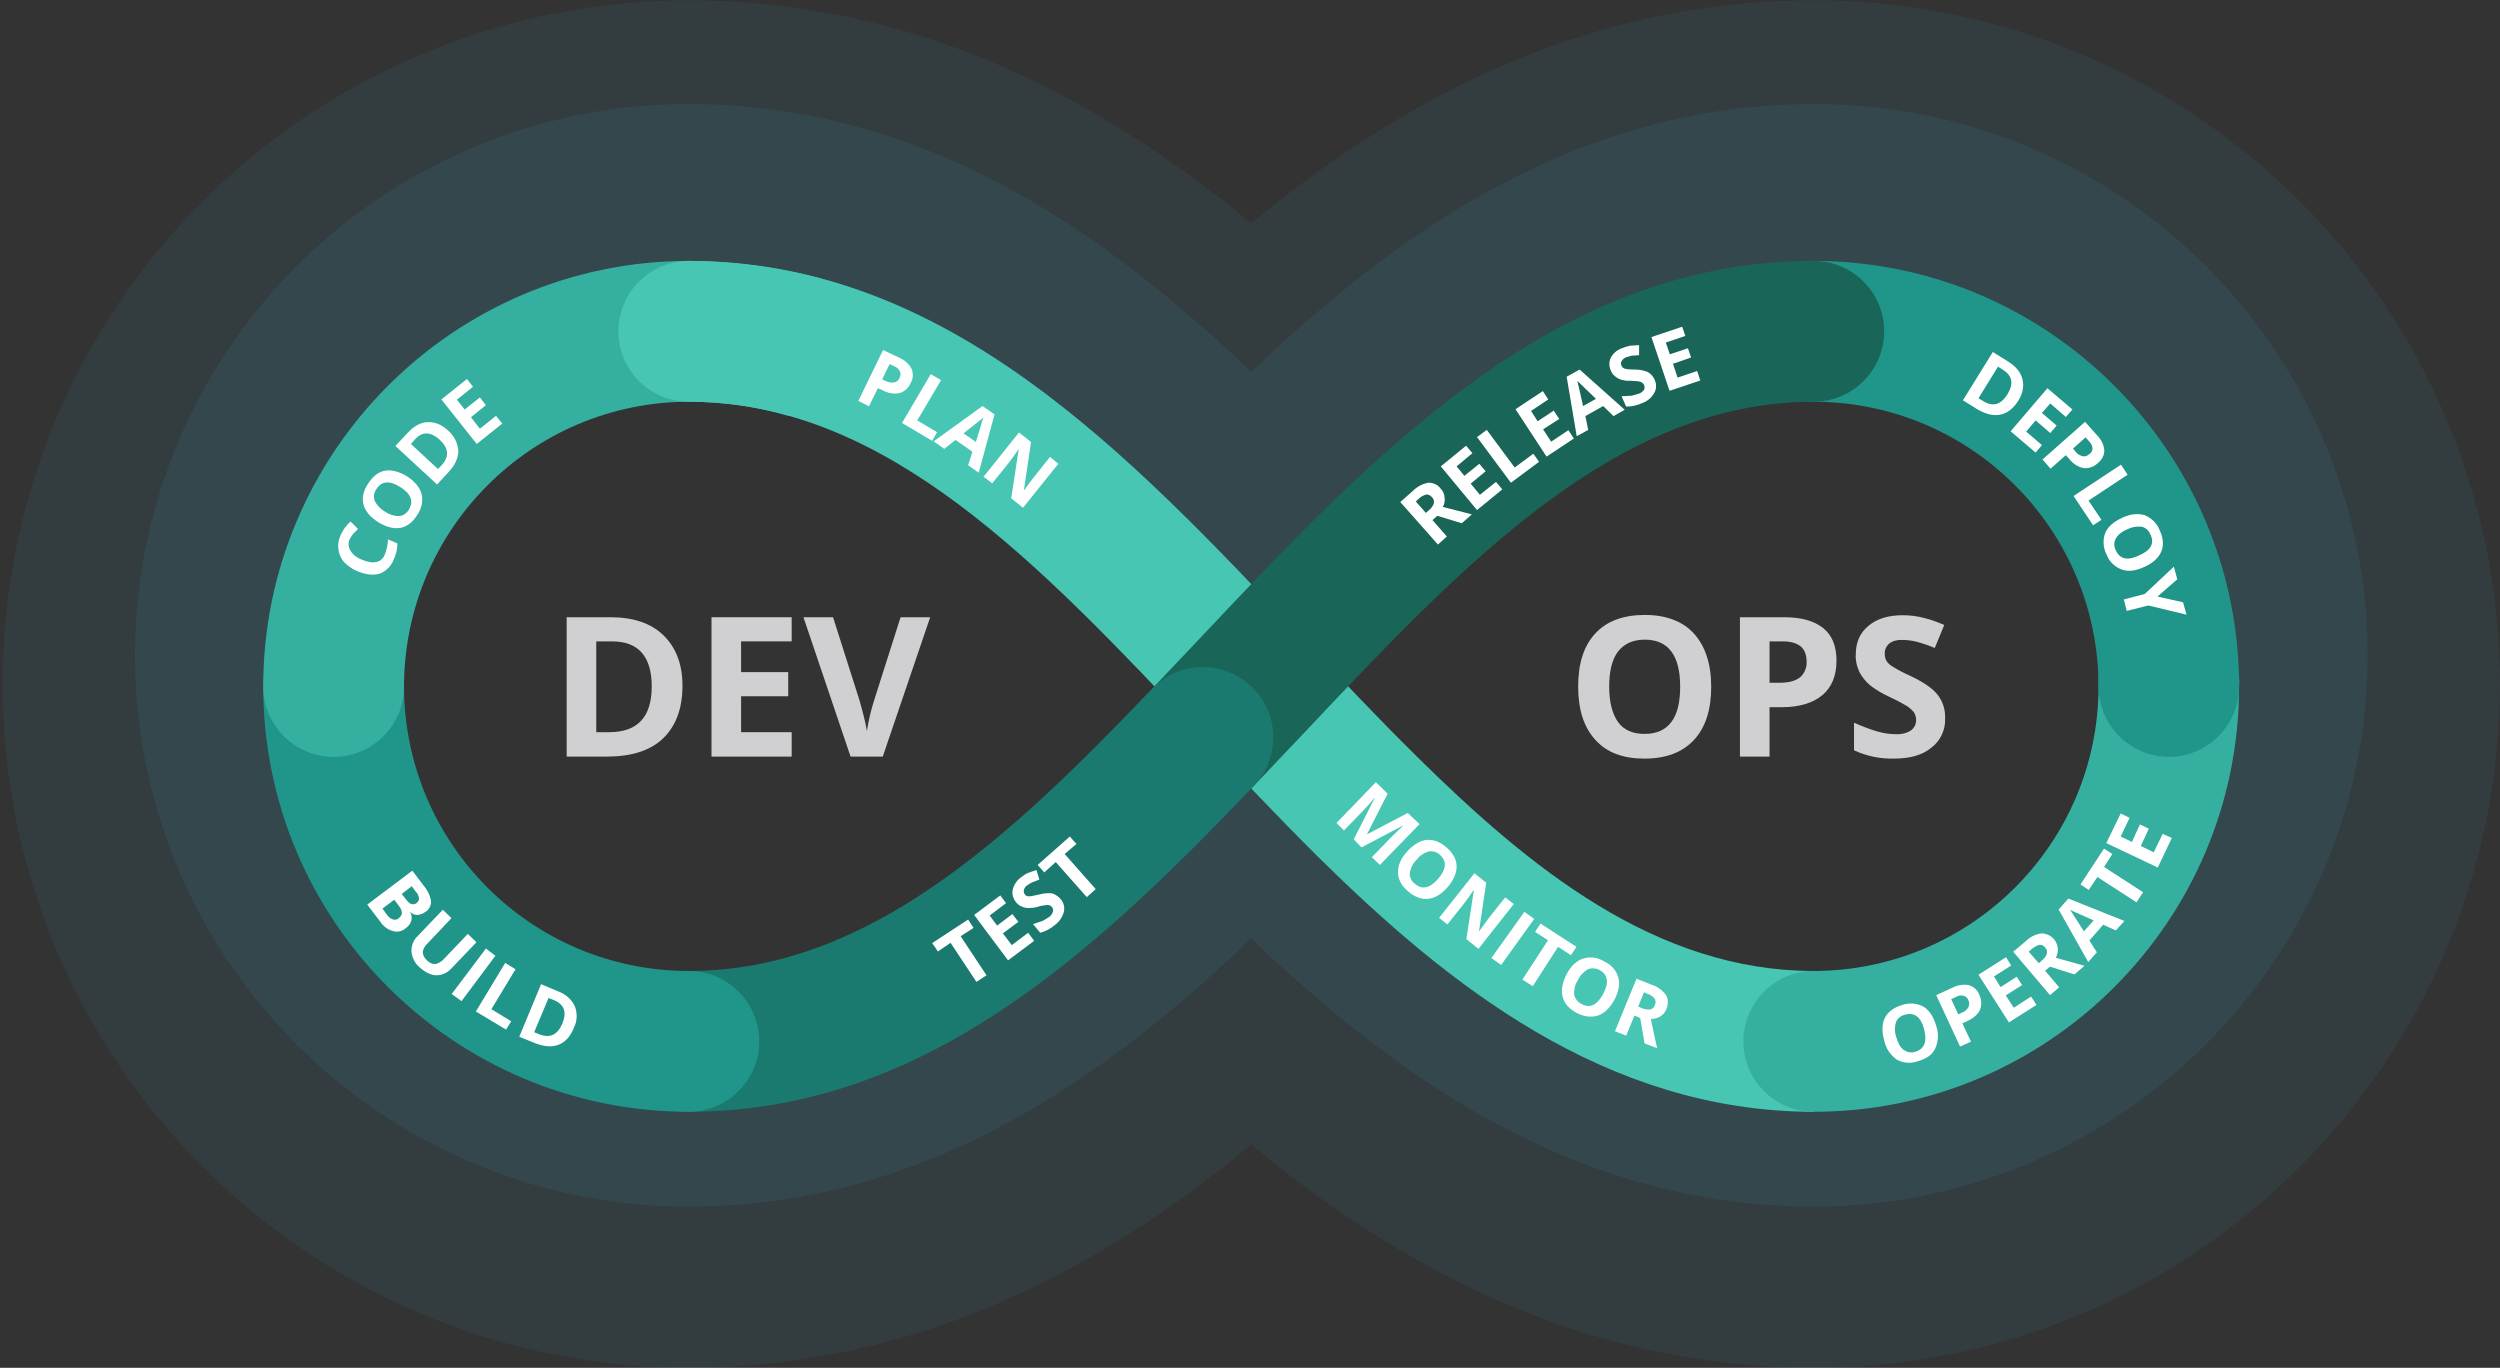 <svg xmlns="http://www.w3.org/2000/svg" xmlns:xlink="http://www.w3.org/1999/xlink" width="870" height="476" version="1.1" viewBox="0 0 870 476"><rect x="0" y="0" width="870" height="476" fill="#333333" stroke="none"/><title>devops-circle</title><desc>Created with Sketch.</desc><g id="Page-1" fill="none" fill-rule="evenodd" stroke="none" stroke-width="1"><g id="devops-circle" fill-rule="nonzero"><path id="Transparency_Loop_02" fill="#3BABC8" d="M851.1,145.3 C839.2,117 821.8,91.3 800,69.7 C755.2,25.1 694.5,0 631.2,0.1 C600.5,0.1 570.1,5.4 541.2,15.6 C513,25.6 484.9,40.7 457.6,60.5 C450.2,65.9 442.9,71.5 435.4,77.7 C428,71.5 420.6,65.9 413.3,60.5 C386,40.7 357.9,25.6 329.7,15.6 C300.8,5.4 270.4,0.1 239.7,0.1 C143.9,2.84217094e-14 57.3,57.2 19.7,145.3 C-5.4,204.6 -5.4,271.5 19.7,330.8 C57.3,418.9 143.9,476.1 239.7,476.001 C270.3,476.001 300.7,470.7 329.6,460.5 C357.8,450.5 386,435.4 413.2,415.6 C420.6,410.2 428,404.5 435.4,398.3 C442.9,404.5 450.2,410.2 457.6,415.6 C484.9,435.4 513,450.5 541.2,460.5 C570.1,470.7 600.5,476.001 631.2,476.001 C727,476.2 813.6,419 851.1,330.8 C876.3,271.5 876.3,204.6 851.1,145.3 Z M239.7,362.4 C200.8,362.4 116.1,276.9 116.1,238 C116.1,199.1 195.6,115.3 234.5,115.3 C273.4,115.3 435.4,199.1 435.4,238 C435.4,276.9 278.6,362.4 239.7,362.4 Z M633.9,362.4 C595,362.4 447.6,276.9 447.6,238 C447.6,199.1 595,115.3 633.9,115.3 C672.8,115.3 751.8,199.1 751.8,238 C751.8,276.9 672.8,362.4 633.9,362.4 Z" opacity=".08"/><path id="Transparency_Loop_01" fill="#3BABC8" d="M808.7,153.3 C778.4,82.2 708.5,36.1 631.2,36.2 C580.5,36.2 532.5,53.1 484.7,87.8 C468.8,99.3 453,112.7 435.4,129.4 C419.9,114.4 403.5,100.6 386.2,87.8 C338.3,53.1 290.4,36.2 239.7,36.2 C162.4,36.1 92.5,82.2 62.2,153.3 C41.9,201.1 41.9,255 62.2,302.8 C92.5,373.9 162.4,420 239.7,419.9 C290.4,419.9 338.3,403 386.1,368.3 C402,356.8 417.8,343.4 435.4,326.6 C450.9,341.6 467.4,355.5 484.7,368.3 C532.6,403 580.5,419.9 631.2,419.9 C708.5,419.9 778.3,373.8 808.7,302.8 C829,255 829,201.1 808.7,153.3 Z M239.7,352.4 C200.8,352.4 116.1,266.9 116.1,228 C116.1,189.1 195.6,105.3 234.5,105.3 C273.4,105.3 435.4,189.1 435.4,228 C435.4,266.9 278.6,352.4 239.7,352.4 Z M633.9,352.4 C527,352.4 446.6,293 446.6,228 C446.6,172.8 533.3,105.3 633.9,105.3 C672.8,105.3 762.2,127.6 752.6,228 C742.8,330.2 672.8,352.4 633.9,352.4 Z" opacity=".1"/><g id="OPS" fill="#D0D0D2" transform="translate(549, 214)"><path id="Shape" d="M46.5,25 C46.5,33 44.5,39.2 40.5,43.5 C36.5,47.8 30.8,50 23.3,50 C15.8,50 10.2,47.9 6.2,43.5 C2.2,39.1 0.2,33 0.2,24.9 C0.2,16.8 2.2,10.7 6.2,6.4 C10.2,2.1 16,0 23.4,0 C30.8,0 36.6,2.2 40.5,6.5 C44.4,10.8 46.5,17 46.5,25 Z M11,25 C11,30.4 12.1,34.5 14.1,37.3 C16.1,40.1 19.3,41.4 23.3,41.4 C31.6,41.4 35.7,35.9 35.7,25 C35.7,14.1 31.6,8.6 23.4,8.6 C19.3,8.6 16.2,10 14.1,12.7 C12,15.4 11,19.6 11,25 Z"/><path id="Shape" d="M90.1,15.9 C90.1,21.2 88.4,25.2 85.2,27.9 C82,30.6 77.2,32.1 71.2,32.1 L66.8,32.1 L66.8,49.3 L56.5,49.3 L56.5,0.8 L72,0.8 C77.9,0.8 82.4,2.1 85.5,4.6 C88.6,7.1 90.1,10.9 90.1,15.9 Z M66.8,23.6 L70.2,23.6 C73.4,23.6 75.7,23 77.3,21.8 C78.9,20.5 79.8,18.4 79.7,16.3 C79.7,13.9 79,12.1 77.7,11 C76.4,9.9 74.3,9.2 71.5,9.2 L66.8,9.2 L66.8,23.6 L66.8,23.6 Z"/><path id="Path" d="M127.9,35.9 C128.1,39.9 126.3,43.8 123.1,46.2 C120,48.8 115.6,50 110,50 C105.2,50.1 100.5,49.1 96.2,47.1 L96.2,37.5 C98.9,38.7 101.7,39.8 104.5,40.6 C106.6,41.2 108.7,41.5 110.8,41.5 C112.6,41.6 114.4,41.2 116,40.2 C117.2,39.3 117.9,37.9 117.8,36.4 C117.8,35.5 117.5,34.6 117,33.8 C116.3,33 115.5,32.3 114.6,31.7 C112.6,30.5 110.5,29.4 108.3,28.4 C105.9,27.3 103.7,26 101.7,24.4 C100.2,23.1 99,21.6 98.1,19.9 C97.2,18 96.7,16 96.8,13.9 C96.8,9.6 98.2,6.3 101.2,3.8 C104.2,1.3 108.1,0.1 113.2,0.1 C115.6,0.1 118.1,0.4 120.4,1 C122.9,1.6 125.3,2.5 127.6,3.5 L124.3,11.5 C122.2,10.6 120.1,9.9 117.9,9.3 C116.3,8.9 114.6,8.7 112.9,8.7 C111.3,8.6 109.7,9 108.4,10 C107.4,10.9 106.8,12.2 106.9,13.6 C106.9,14.4 107.1,15.3 107.5,16 C108,16.8 108.7,17.4 109.5,17.9 C111.6,19.2 113.7,20.3 116,21.3 C120.6,23.5 123.7,25.7 125.3,27.8 C127.1,30.1 128,33 127.9,35.9 Z"/></g><g id="DEV" fill="#D0D0D2" transform="translate(197, 214)"><path id="Shape" d="M40.5,24.6 C40.5,32.6 38.2,38.7 33.7,43 C29.2,47.3 22.6,49.3 14,49.3 L0.2,49.3 L0.2,0.8 L15.5,0.8 C23.4,0.8 29.6,2.9 33.9,7.1 C38.2,11.3 40.5,17.1 40.5,24.6 Z M29.8,24.9 C29.8,14.5 25.2,9.2 16,9.2 L10.5,9.2 L10.5,40.8 L15,40.8 C24.9,40.8 29.8,35.5 29.8,24.9 Z"/><polygon id="Path" points="78.5 49.3 50.6 49.3 50.6 .8 78.5 .8 78.5 9.2 60.9 9.2 60.9 19.9 77.3 19.9 77.3 28.3 60.9 28.3 60.9 40.8 78.5 40.8"/><path id="Path" d="M116.4,0.8 L126.7,0.8 L110.2,49.3 L99,49.3 L82.6,0.8 L92.9,0.8 L102.1,29.7 C102.6,31.4 103.1,33.4 103.7,35.7 C104.3,38 104.5,39.5 104.7,40.4 C105.2,36.8 106.1,33.2 107.2,29.7 L116.4,0.8 Z"/></g><g id="plan-top" transform="translate(239, 90)"><path id="Path" fill="#46C6B3" d="M178.7,165.7 C122.5,106.1 69.5,49.8 0.7,49.8 L0.7,0.8 C90.6,0.8 153.5,67.6 214.3,132.1 L178.7,165.7 Z"/><path id="Shape" fill="#FFF" d="M77.9,43.3 C77.2,45 75.8,46.3 74,46.8 C72,47.2 69.9,46.8 68.1,45.8 L66.5,45.1 L63.4,51.4 L59.7,49.5 L68.3,31.8 L74,34.5 C75.8,35.3 77.3,36.6 78.2,38.3 C78.9,39.9 78.8,41.8 77.9,43.3 Z M68,42 L69.2,42.6 C70.1,43.1 71.2,43.2 72.2,43.1 C73,42.9 73.7,42.4 74,41.6 C74.4,40.9 74.5,40.1 74.2,39.3 C73.8,38.5 73.1,37.8 72.3,37.5 L70.6,36.7 L68,42 Z"/><polygon id="Path" fill="#FFF" points="74.9 57.2 84.9 40.2 88.5 42.3 80.2 56.3 87.1 60.4 85.4 63.4"/><path id="Shape" fill="#FFF" d="M97.9,71.9 L99.4,67.2 L93.5,63.1 L89.6,66.2 L85.9,63.6 L102.9,51.3 L107.1,54.2 L101.6,74.5 L97.9,71.9 Z M100.6,63.8 C101.9,59.5 102.7,57.1 102.8,56.5 L103.3,55.3 L96.3,60.8 L100.6,63.8 Z"/><path id="Path" fill="#FFF" d="M117,86.7 L112.9,83.4 L115.5,66.4 L115.4,66.4 C113.9,68.6 112.8,70.1 112.1,71 L106.3,78.2 L103.3,75.9 L115.6,60.5 L119.8,63.8 L117.3,80.7 L117.3,80.7 C118.8,78.6 119.9,77.2 120.6,76.3 L126.4,69 L129.3,71.4 L117,86.7 Z"/></g><g id="loop-monitor" transform="translate(417, 222)"><path id="Path" fill="#46C6B3" d="M214.2,164.9 C141.5,164.9 86.2,120.1 41.7,76.2 C27.8,62.4 14,47.8 0.7,33.7 L36.3,0.1 C49.3,13.9 62.8,28.2 76.1,41.3 C115.4,80.1 159.3,115.9 214.2,115.9 L214.2,164.9 Z"/><path id="Path" fill="#FFF" d="M54.1,70.1 L61.4,55.7 L61.3,55.7 C60,57.3 58.6,58.9 57.1,60.4 L50.7,67 L48.1,64.4 L61.8,50.2 L65.9,54.2 L58.7,68.3 L58.8,68.3 L72.9,60.9 L77,64.8 L63.2,79 L60.4,76.3 L66.9,69.6 L68,68.5 L71.3,65.3 L71.2,65.3 L56.8,72.9 L54.1,70.1 Z"/><path id="Shape" fill="#FFF" d="M86.7,86.8 C84.6,89.2 82.3,90.6 79.9,90.8 C77.5,91 75.2,90.1 72.9,88.1 C70.6,86.1 69.5,83.9 69.5,81.5 C69.5,79.1 70.5,76.7 72.7,74.3 C74.9,71.9 77.2,70.5 79.5,70.3 C81.8,70.1 84.2,70.9 86.5,73 C88.8,75.1 89.9,77.2 89.9,79.5 C89.9,81.8 88.9,84.3 86.7,86.8 Z M76,77.2 C74.7,78.4 73.9,80 73.6,81.8 C73.5,83.2 74.1,84.6 75.3,85.5 C77.8,87.7 80.5,87.2 83.4,83.9 C86.3,80.6 86.6,77.8 84.2,75.6 C83.2,74.5 81.7,74.1 80.2,74.3 C78.5,74.8 77,75.8 76,77.2 Z"/><path id="Path" fill="#FFF" d="M97.5,108.2 L93.3,104.8 L95.9,87.8 L95.8,87.8 C94.3,90 93.2,91.5 92.5,92.4 L86.7,99.7 L83.8,97.4 L96.1,81.9 L100.2,85.2 L97.7,102 L97.8,102 L101,97.6 L106.8,90.3 L109.8,92.6 L97.5,108.2 Z"/><polygon id="Path" fill="#FFF" points="102 111.4 113.5 95.3 116.9 97.8 105.4 113.8"/><polygon id="Path" fill="#FFF" points="116.4 121.2 112.8 118.9 121.7 105.2 117.2 102.3 119.1 99.4 131.6 107.5 129.7 110.4 125.2 107.5"/><path id="Shape" fill="#FFF" d="M144.8,126 C143.2,128.8 141.3,130.7 139.1,131.4 C136.9,132.1 134.4,131.9 131.7,130.5 C129,129.1 127.4,127.2 126.8,124.9 C126.2,122.6 126.7,119.9 128.2,117 C129.7,114.1 131.7,112.3 133.9,111.6 C136.4,110.8 139.1,111.2 141.3,112.6 C143.7,113.7 145.5,115.7 146.2,118.2 C146.8,120.5 146.3,123.1 144.8,126 Z M132.1,119.1 C131.1,120.6 130.7,122.3 130.8,124.1 C131.1,125.5 132.1,126.8 133.4,127.4 C136.3,129 138.8,127.8 140.9,123.9 C143,120 142.6,117.2 139.7,115.6 C138.4,114.9 136.9,114.8 135.6,115.3 C134.1,116.2 132.8,117.5 132.1,119.1 Z"/><path id="Shape" fill="#FFF" d="M151.8,131.4 L148.9,138.4 L145,136.9 L152.5,118.6 L157.8,120.7 C159.8,121.3 161.5,122.6 162.8,124.3 C163.6,125.8 163.6,127.6 162.9,129.2 C162.5,130.2 161.8,131.1 160.8,131.7 C159.8,132.3 158.7,132.6 157.5,132.6 C158.6,137.9 159.3,141.3 159.7,142.8 L155.3,141.1 L153.8,132.3 L151.8,131.4 Z M153.1,128.3 L154.3,128.8 C155.2,129.2 156.3,129.4 157.3,129.3 C158.1,129.1 158.7,128.5 158.9,127.7 C159.3,127 159.2,126.2 158.8,125.5 C158.1,124.7 157.2,124.1 156.2,123.8 L155.1,123.3 L153.1,128.3 Z"/></g><g id="loop-operate" transform="translate(606, 212)"><path id="Path" fill="#35AFA0" d="M25.2,174.9 C11.7,174.9 0.7,163.9 0.7,150.4 C0.7,136.9 11.7,125.9 25.2,125.9 C79.9,125.8 124.2,81.6 124.3,26.9 C123.4,13.4 133.7,1.7 147.2,0.9 C160.7,-1.11022302e-16 172.4,10.3 173.2,23.8 C173.3,24.8 173.3,25.9 173.2,26.9 C173.2,108.5 106.8,174.9 25.2,174.9 Z"/><path id="Shape" fill="#FFF" d="M67.8,145 C68.7,147.6 68.6,150.5 67.4,153 C66.4,155.1 64.3,156.5 61.4,157.3 C59,158.2 56.3,158 54,156.7 C51.8,155.1 50.2,152.7 49.7,150 C48.8,146.9 48.9,144.2 50,142.1 C51.1,140 53.1,138.6 56,137.7 C58.5,136.9 61.2,137.1 63.5,138.4 C65.5,139.7 66.9,141.9 67.8,145 Z M53.9,148.9 C54.5,151 55.3,152.5 56.4,153.3 C57.6,154.2 59.1,154.5 60.5,154 C63.7,153.1 64.7,150.5 63.6,146.2 C62.5,141.9 60.2,140.2 57,141.1 C55.6,141.4 54.4,142.3 53.8,143.7 C53.3,145.4 53.3,147.2 53.9,148.9 L53.9,148.9 Z"/><path id="Shape" fill="#FFF" d="M82.8,134.2 C83.6,135.9 83.7,137.8 83,139.5 C82.3,141 80.8,142.3 78.5,143.4 L76.9,144.1 L79.9,150.5 L76.1,152.2 L67.8,134.3 L73.5,131.7 C75.2,130.8 77.2,130.5 79.1,130.8 C80.8,131.3 82.2,132.5 82.8,134.2 Z M75.5,141 L76.7,140.4 C77.7,140.1 78.5,139.4 79,138.5 C79.4,137.8 79.4,136.8 79,136.1 C78.7,135.3 78.1,134.7 77.3,134.5 C76.4,134.3 75.6,134.4 74.8,134.9 L73,135.7 L75.5,141 Z"/><polygon id="Path" fill="#FFF" points="102.7 137.7 93.1 143.8 82.5 127.2 92.1 121.1 93.9 124 87.9 127.8 90.2 131.5 95.8 127.9 97.7 130.8 92 134.4 94.8 138.7 100.8 134.8"/><path id="Shape" fill="#FFF" d="M105.7,125.8 L110.6,131.6 L107.4,134.3 L94.6,119.2 L99,115.5 C100.5,114 102.4,113.1 104.5,112.8 C107.4,112.9 109.8,115 110.1,117.9 C110.2,119.1 110,120.3 109.4,121.3 L119.4,124.1 L115.9,127.1 L107.4,124.4 L105.7,125.8 Z M103.5,123.2 L104.5,122.3 C105.3,121.7 106,120.9 106.3,119.9 C106.5,119.1 106.3,118.3 105.7,117.7 C105.2,117.1 104.5,116.7 103.7,116.8 C102.7,117.1 101.8,117.6 101,118.3 L100,119.2 L103.5,123.2 Z"/><path id="Shape" fill="#FFF" d="M130.3,111.8 L125.9,109.8 L121.1,115.3 L123.7,119.4 L120.7,122.8 L110.4,104.5 L113.8,100.7 L133.3,108.5 L130.3,111.8 Z M122.6,108.3 L115.6,105.2 L114.4,104.6 L119.2,112.1 L122.6,108.3 Z"/><polygon id="Path" fill="#FFF" points="139.8 98.5 137.5 102 123.9 93.2 120.9 97.7 118 95.8 126.2 83.3 129.1 85.2 126.2 89.7"/><polygon id="Path" fill="#FFF" points="149.8 79.6 144.9 89.9 127 81.4 132 71.1 135.1 72.6 132 79.1 135.9 81 138.7 74.9 141.8 76.4 139 82.4 143.5 84.6 146.6 78.2"/></g><g id="loop-deploy" transform="translate(606, 90)"><path id="Path" fill="#20968B" d="M148.7,173.4 C135.2,173.3 124.3,162.4 124.3,148.9 C124.2,94.2 79.9,49.9 25.2,49.8 C11.7,49.8 0.7,38.8 0.7,25.3 C0.7,11.8 11.7,0.8 25.2,0.8 C106.8,0.8 173.2,67.3 173.2,148.9 C173.2,162.4 162.2,173.4 148.7,173.4 Z"/><path id="Shape" fill="#FFF" d="M96.4,49.4 C94.7,52.1 92.6,53.8 90.1,54.3 C87.6,54.8 84.9,54.1 81.9,52.3 L77.1,49.3 L87.5,32.5 L92.8,35.8 C95.5,37.5 97.2,39.5 97.8,41.9 C98.4,44.3 98,46.8 96.4,49.4 Z M92.6,47.2 C94.8,43.6 94.3,40.8 91.2,38.8 L89.3,37.6 L82.5,48.6 L84,49.5 C87.5,51.7 90.3,50.9 92.6,47.2 L92.6,47.2 Z"/><polygon id="Path" fill="#FFF" points="102.4 67.5 93.7 60.1 106.5 45.1 115.2 52.5 112.9 55.1 107.5 50.4 104.6 53.7 109.7 58.1 107.5 60.7 102.4 56.3 99.1 60.2 104.6 64.9"/><path id="Shape" fill="#FFF" d="M124.1,71.1 C122.8,72.4 120.9,73.1 119.1,72.9 C117.1,72.5 115.3,71.3 114.1,69.7 L112.9,68.4 L107.6,73.1 L104.8,69.9 L119.6,56.8 L123.8,61.5 C125.2,62.9 126.1,64.7 126.3,66.7 C126.3,68.4 125.5,70 124.1,71.1 Z M115.4,66.1 L116.3,67.2 C116.9,68 117.8,68.5 118.8,68.8 C119.7,68.9 120.5,68.6 121.1,68 C121.8,67.6 122.2,66.8 122.2,66 C122.1,65.1 121.7,64.3 121.1,63.7 L119.8,62.2 L115.4,66.1 Z"/><polygon id="Path" fill="#FFF" points="115.6 82.6 132.1 71.7 134.4 75.2 120.8 84.2 125.3 90.9 122.4 92.8"/><path id="Shape" fill="#FFF" d="M140.2,107.3 C137.2,108.7 134.6,109 132.4,108.2 C129.9,107.3 128,105.4 127.1,103 C125.9,100.7 125.7,98 126.6,95.5 C127.5,93.3 129.5,91.6 132.5,90.2 C135.5,88.8 138.1,88.6 140.4,89.3 C142.8,90.3 144.7,92.2 145.6,94.6 C146.9,97.4 147,99.9 146.1,102 C145.2,104.1 143.2,106 140.2,107.3 Z M134.3,94.2 C132.7,94.8 131.2,95.9 130.3,97.4 C129.6,98.7 129.6,100.2 130.3,101.5 C131.7,104.6 134.4,105.2 138.4,103.3 C142.5,101.5 143.8,99.1 142.4,96.1 C141.9,94.7 140.7,93.6 139.3,93.3 C137.6,93.1 135.8,93.4 134.3,94.2 L134.3,94.2 Z"/><polygon id="Path" fill="#FFF" points="144.8 117.6 153.7 119.6 154.9 123.9 141.6 120.7 134.1 122.6 133.1 118.6 140.4 116.7 150.5 107.2 151.7 111.6"/></g><g id="loop-release" transform="translate(400, 90)"><path id="Path" fill="#196659" d="M32.8,187.2 L0.9,149.7 L17.6,132.1 C78.4,67.6 141.3,0.8 231.2,0.8 C244.7,0.8 255.7,11.8 255.7,25.3 C255.7,38.8 244.7,49.8 231.2,49.8 C162.4,49.8 109.4,106.1 53.2,165.7 L32.8,187.2 Z"/><path id="Shape" fill="#FFF" d="M98.5,91 L103.5,96.7 L100.4,99.5 L87.3,84.7 L91.6,80.9 C93.1,79.4 94.9,78.4 97,78 C98.7,77.9 100.4,78.7 101.4,80.1 C102.2,80.9 102.6,81.9 102.7,83 C102.9,84.2 102.7,85.4 102.1,86.4 L112.2,89 L108.7,92.1 L100.2,89.5 L98.5,91 Z M96.2,88.5 L97.2,87.6 C98,87 98.7,86.1 99,85.1 C99.1,84.3 98.9,83.5 98.3,83 C97.8,82.4 97.1,82 96.3,82.1 C95.3,82.4 94.3,82.9 93.6,83.7 L92.7,84.5 L96.2,88.5 Z"/><polygon id="Path" fill="#FFF" points="122.8 80.3 114 87.5 101.4 72.3 110.2 65.1 112.4 67.7 106.9 72.3 109.6 75.6 114.8 71.4 117 74 111.8 78.3 115 82.2 120.6 77.7"/><polygon id="Path" fill="#FFF" points="125.8 78 114 62.1 117.4 59.6 127.1 72.7 133.6 67.9 135.6 70.7"/><polygon id="Path" fill="#FFF" points="147.7 62.6 138.2 68.9 127.4 52.4 136.9 46.1 138.8 49 132.8 53 135.1 56.6 140.7 52.9 142.6 55.8 137 59.4 139.8 63.7 145.8 59.7"/><path id="Shape" fill="#FFF" d="M161.5,54.8 L157.9,51.3 L151.7,54.8 L152.7,59.6 L148.7,61.8 L145.2,41.1 L149.7,38.6 L165.4,52.6 L161.5,54.8 Z M155.4,48.8 L149.9,43.5 L148.9,42.6 C149.2,43.7 149.9,46.6 150.9,51.3 L155.4,48.8 Z"/><path id="Path" fill="#FFF" d="M175.8,42.1 C176.5,43.6 176.5,45.3 175.7,46.7 C174.8,48.4 173.2,49.7 171.4,50.3 C169.7,51.1 167.8,51.5 165.9,51.5 L164.3,47.9 L167.9,47.7 L170.3,47 C171,46.8 171.6,46.3 172.1,45.7 C172.4,45.1 172.4,44.5 172.1,43.9 C171.9,43.6 171.7,43.3 171.4,43.1 C171,42.9 170.6,42.8 170.2,42.7 L167.3,42.5 C166.2,42.6 165.1,42.4 164.1,42.1 C163.4,41.9 162.7,41.5 162.1,41 C161.4,40.5 160.9,39.8 160.6,39 C159.9,37.6 159.9,36 160.5,34.6 C161.3,33 162.7,31.8 164.4,31.2 C165.3,30.8 166.3,30.5 167.3,30.3 L170.4,30.1 L170.4,33.6 L167.7,33.8 L165.7,34.4 C165.1,34.7 164.6,35.1 164.3,35.7 C164,36.2 164,36.8 164.3,37.3 C164.4,37.6 164.6,37.9 164.9,38 C165.2,38.3 165.6,38.4 166,38.4 C167,38.6 168,38.6 169,38.6 C170.5,38.6 172.1,38.9 173.5,39.5 C174.5,40.1 175.3,41 175.8,42.1 Z"/><polygon id="Path" fill="#FFF" points="191.7 42.4 181 46 174.7 27.3 185.4 23.7 186.5 26.9 179.7 29.2 181.1 33.3 187.4 31.2 188.5 34.4 182.2 36.6 183.8 41.4 190.6 39.1"/></g><g id="loop-test" transform="translate(215, 232)"><path id="Path" fill="#1A7A6F" d="M24.7,154.9 C11.2,154.9 0.3,144.1 0.199,130.6 C0.1,117 11.7,106 25.3,105.9 C86.9,105.6 135.9,60.1 185.9,7.7 C195.2,-2 210.5,-2.4 220.3,6.8 L220.4,6.8 C230.2,16 230.7,31.5 221.5,41.3 C221.4,41.4 221.4,41.4 221.3,41.5 C165.5,100 106.2,154.9 24.7,154.9 Z"/><polygon id="Path" fill="#FFF" points="128.3 107.4 124.8 109.7 115.8 96.1 111.4 99.1 109.4 96.2 121.9 88 123.8 90.9 119.3 93.8"/><polygon id="Path" fill="#FFF" points="144.9 95.4 135.8 102.2 124 86.4 133.1 79.6 135.1 82.3 129.4 86.6 132 90.1 137.3 86.1 139.4 88.8 134 92.8 137.1 96.9 142.8 92.6"/><path id="Path" fill="#FFF" d="M154.1,80.9 C155.2,82.1 155.6,83.8 155.2,85.4 C154.7,87.2 153.6,88.8 152.1,89.9 C150.6,91.2 148.9,92.1 147,92.6 L144.5,89.6 L148,88.4 L150.1,87.1 C150.7,86.7 151.2,86 151.4,85.3 C151.6,84.7 151.5,84 151,83.6 C150.8,83.3 150.5,83.1 150.1,83 C149.7,82.9 149.2,82.9 148.8,83 C147.8,83.1 146.9,83.3 146,83.6 C145,83.9 143.9,84 142.9,84 C142.1,84 141.3,83.8 140.6,83.5 C139.8,83.2 139.1,82.6 138.6,82 C137.6,80.8 137.1,79.2 137.4,77.7 C137.8,76 138.8,74.4 140.2,73.4 C141,72.8 141.8,72.2 142.7,71.8 C143.7,71.4 144.7,71.1 145.7,70.8 L146.7,74.1 L144.1,75.1 C143.5,75.4 142.9,75.8 142.3,76.2 C141.8,76.6 141.4,77.2 141.3,77.8 C141.2,78.3 141.3,78.9 141.7,79.3 C141.9,79.6 142.2,79.8 142.5,79.9 L143.7,79.9 L146.6,79.3 C148.1,78.9 149.7,78.7 151.2,78.9 C152.3,79.3 153.4,80 154.1,80.9 Z"/><polygon id="Path" fill="#FFF" points="166.3 77.4 163.2 80.2 152.4 68 148.4 71.6 146.1 69 157.3 59.1 159.6 61.7 155.5 65.2"/></g><g id="loop-build" transform="translate(91, 214)"><path id="Path" fill="#20968B" d="M148.7,172.9 C67,172.9 0.6,106.5 0.6,24.9 C0.6,11.4 11.6,0.4 25.1,0.4 C38.6,0.4 49.6,11.4 49.6,24.9 C49.7,79.6 94,123.9 148.7,123.9 C162.2,123.9 173.2,134.9 173.2,148.4 C173.2,161.9 162.2,172.9 148.7,172.9 Z"/><path id="Shape" fill="#FFF" d="M52.5,89 L56.2,93.9 C57.6,95.5 58.6,97.4 59,99.5 C59.1,101 58.4,102.5 57.1,103.3 C56.3,103.9 55.3,104.3 54.3,104.4 C53.4,104.4 52.5,104.1 51.8,103.4 L51.7,103.4 C52.3,104.3 52.4,105.5 52.1,106.5 C51.8,107.5 51.1,108.4 50.2,109 C49,110.1 47.3,110.5 45.7,110 C43.9,109.5 42.3,108.3 41.3,106.7 L36.8,100.8 L52.5,89 Z M46.2,99.1 L42.1,102.2 L43.7,104.4 C44.2,105.1 44.9,105.7 45.8,106 C46.6,106.2 47.4,106 47.9,105.4 C49.2,104.4 49.2,103 47.7,101.1 L46.2,99.1 Z M48.8,97.1 L50.3,99 C51,99.9 51.6,100.5 52.2,100.6 C52.8,100.8 53.5,100.7 54,100.2 C54.5,99.9 54.9,99.2 54.8,98.6 C54.7,97.7 54.3,96.8 53.6,96.2 L52.3,94.4 L48.8,97.1 Z"/><path id="Path" fill="#FFF" d="M74.8,113.9 L66,123.1 C65.1,124.1 63.9,124.8 62.6,125.2 C61.3,125.5 60,125.5 58.8,125 C57.4,124.5 56.2,123.7 55.1,122.7 C53.4,121.3 52.4,119.3 52.2,117.2 C52.1,115.2 52.8,113.2 54.3,111.8 L63.1,102.6 L66.1,105.5 L57.8,114.3 C56.9,115.1 56.3,116.1 56.1,117.3 C56.2,118.4 56.7,119.5 57.6,120.2 C58.3,121 59.4,121.5 60.5,121.5 C61.7,121.2 62.7,120.6 63.5,119.7 L71.8,111 L74.8,113.9 Z"/><polygon id="Path" fill="#FFF" points="66.2 131.9 78.1 116.1 81.4 118.6 69.6 134.4"/><polygon id="Path" fill="#FFF" points="74.6 138 84.8 121.1 88.4 123.3 80 137.2 86.9 141.4 85.1 144.3"/><path id="Shape" fill="#FFF" d="M108.7,143.7 C107.5,146.7 105.7,148.7 103.3,149.6 C100.9,150.5 98.1,150.2 94.9,148.9 L89.7,146.8 L97.3,128.5 L103,130.9 C105.6,131.8 107.8,133.6 109,136.1 C110,138.6 109.9,141.3 108.7,143.7 Z M104.7,142.2 C106.3,138.3 105.4,135.6 101.9,134.1 L99.9,133.3 L94.9,145.2 L96.6,145.9 C100.3,147.4 103,146.2 104.7,142.2 Z"/></g><g id="loop-code" transform="translate(91, 90)"><path id="Path" fill="#35AFA0" d="M25.1,173.4 C11.6,173.4 0.6,162.4 0.6,148.9 C0.6,67.3 67,0.8 148.7,0.8 C162.2,0.8 173.2,11.8 173.2,25.3 C173.2,38.8 162.2,49.8 148.7,49.8 C94,49.9 49.7,94.2 49.6,148.9 C49.6,162.4 38.6,173.4 25.1,173.4 Z"/><path id="Path" fill="#FFF" d="M30.7,97.6 C30.1,98.9 30.2,100.5 31,101.7 C31.9,103.2 33.4,104.2 35,104.8 C39.1,106.5 41.8,105.8 43,102.8 C43.6,101.2 44,99.4 44,97.7 L47.3,99.1 C47.3,101 46.9,102.8 46.1,104.5 C45.3,106.8 43.5,108.7 41.2,109.6 C39,110.3 36.4,110 33.4,108.8 C31.7,108.1 30.1,107 28.8,105.7 C27.7,104.5 27,102.9 26.8,101.3 C26.5,99.6 26.8,97.9 27.5,96.3 C28.3,94.5 29.5,92.8 31,91.5 L33.6,94.1 C33,94.6 32.5,95.2 31.9,95.8 C31.4,96.4 31,97 30.7,97.6 Z"/><path id="Shape" fill="#FFF" d="M50.7,75.8 C53.4,77.6 55.1,79.6 55.7,81.9 C56.3,84.4 55.7,87.1 54.2,89.2 C52.6,91.8 50.6,93.3 48.3,93.7 C46,94.1 43.3,93.4 40.6,91.7 C37.9,90 36.1,87.9 35.5,85.6 C34.9,83.3 35.4,80.9 37.1,78.3 C38.8,75.7 40.7,74.2 43,73.8 C45.3,73.4 47.9,74.1 50.7,75.8 Z M42.9,88 C44.3,89 46,89.6 47.8,89.6 C49.3,89.5 50.6,88.6 51.3,87.3 C53,84.5 52.1,81.9 48.3,79.5 C44.5,77.1 41.8,77.4 40,80.2 C39.1,81.4 38.9,82.9 39.4,84.3 C40.2,85.9 41.4,87.1 42.9,88 Z"/><path id="Shape" fill="#FFF" d="M64.9,59.8 C67,61.6 68.3,64.1 68.5,66.9 C68.5,69.4 67.3,72 64.9,74.5 L61.1,78.6 L46.6,65.2 L50.8,60.7 C53,58.3 55.3,57 57.8,56.9 C60.3,56.8 62.6,57.7 64.9,59.8 Z M62,63 C58.9,60.2 56,60.1 53.5,62.8 L52,64.5 L61.4,73.2 L62.7,71.9 C65.4,68.9 65.2,66 62,63 Z"/><polygon id="Path" fill="#FFF" points="83.8 57.4 74.9 64.5 62.6 49 71.5 41.9 73.6 44.6 68 49.1 70.7 52.5 76 48.3 78.1 51 72.9 55.2 76 59.2 81.6 54.7"/></g><path id="loop-plan-bottom" fill="#46C6B3" d="M239.7,90.8 C226.2,90.8 215.2,101.8 215.2,115.3 C215.2,128.8 226.2,139.8 239.7,139.8 C251.4,139.8 263.1,141.4 274.4,144.7 L285,96.8 C270.2,92.9 255,90.9 239.7,90.8 Z"/></g></g></svg>